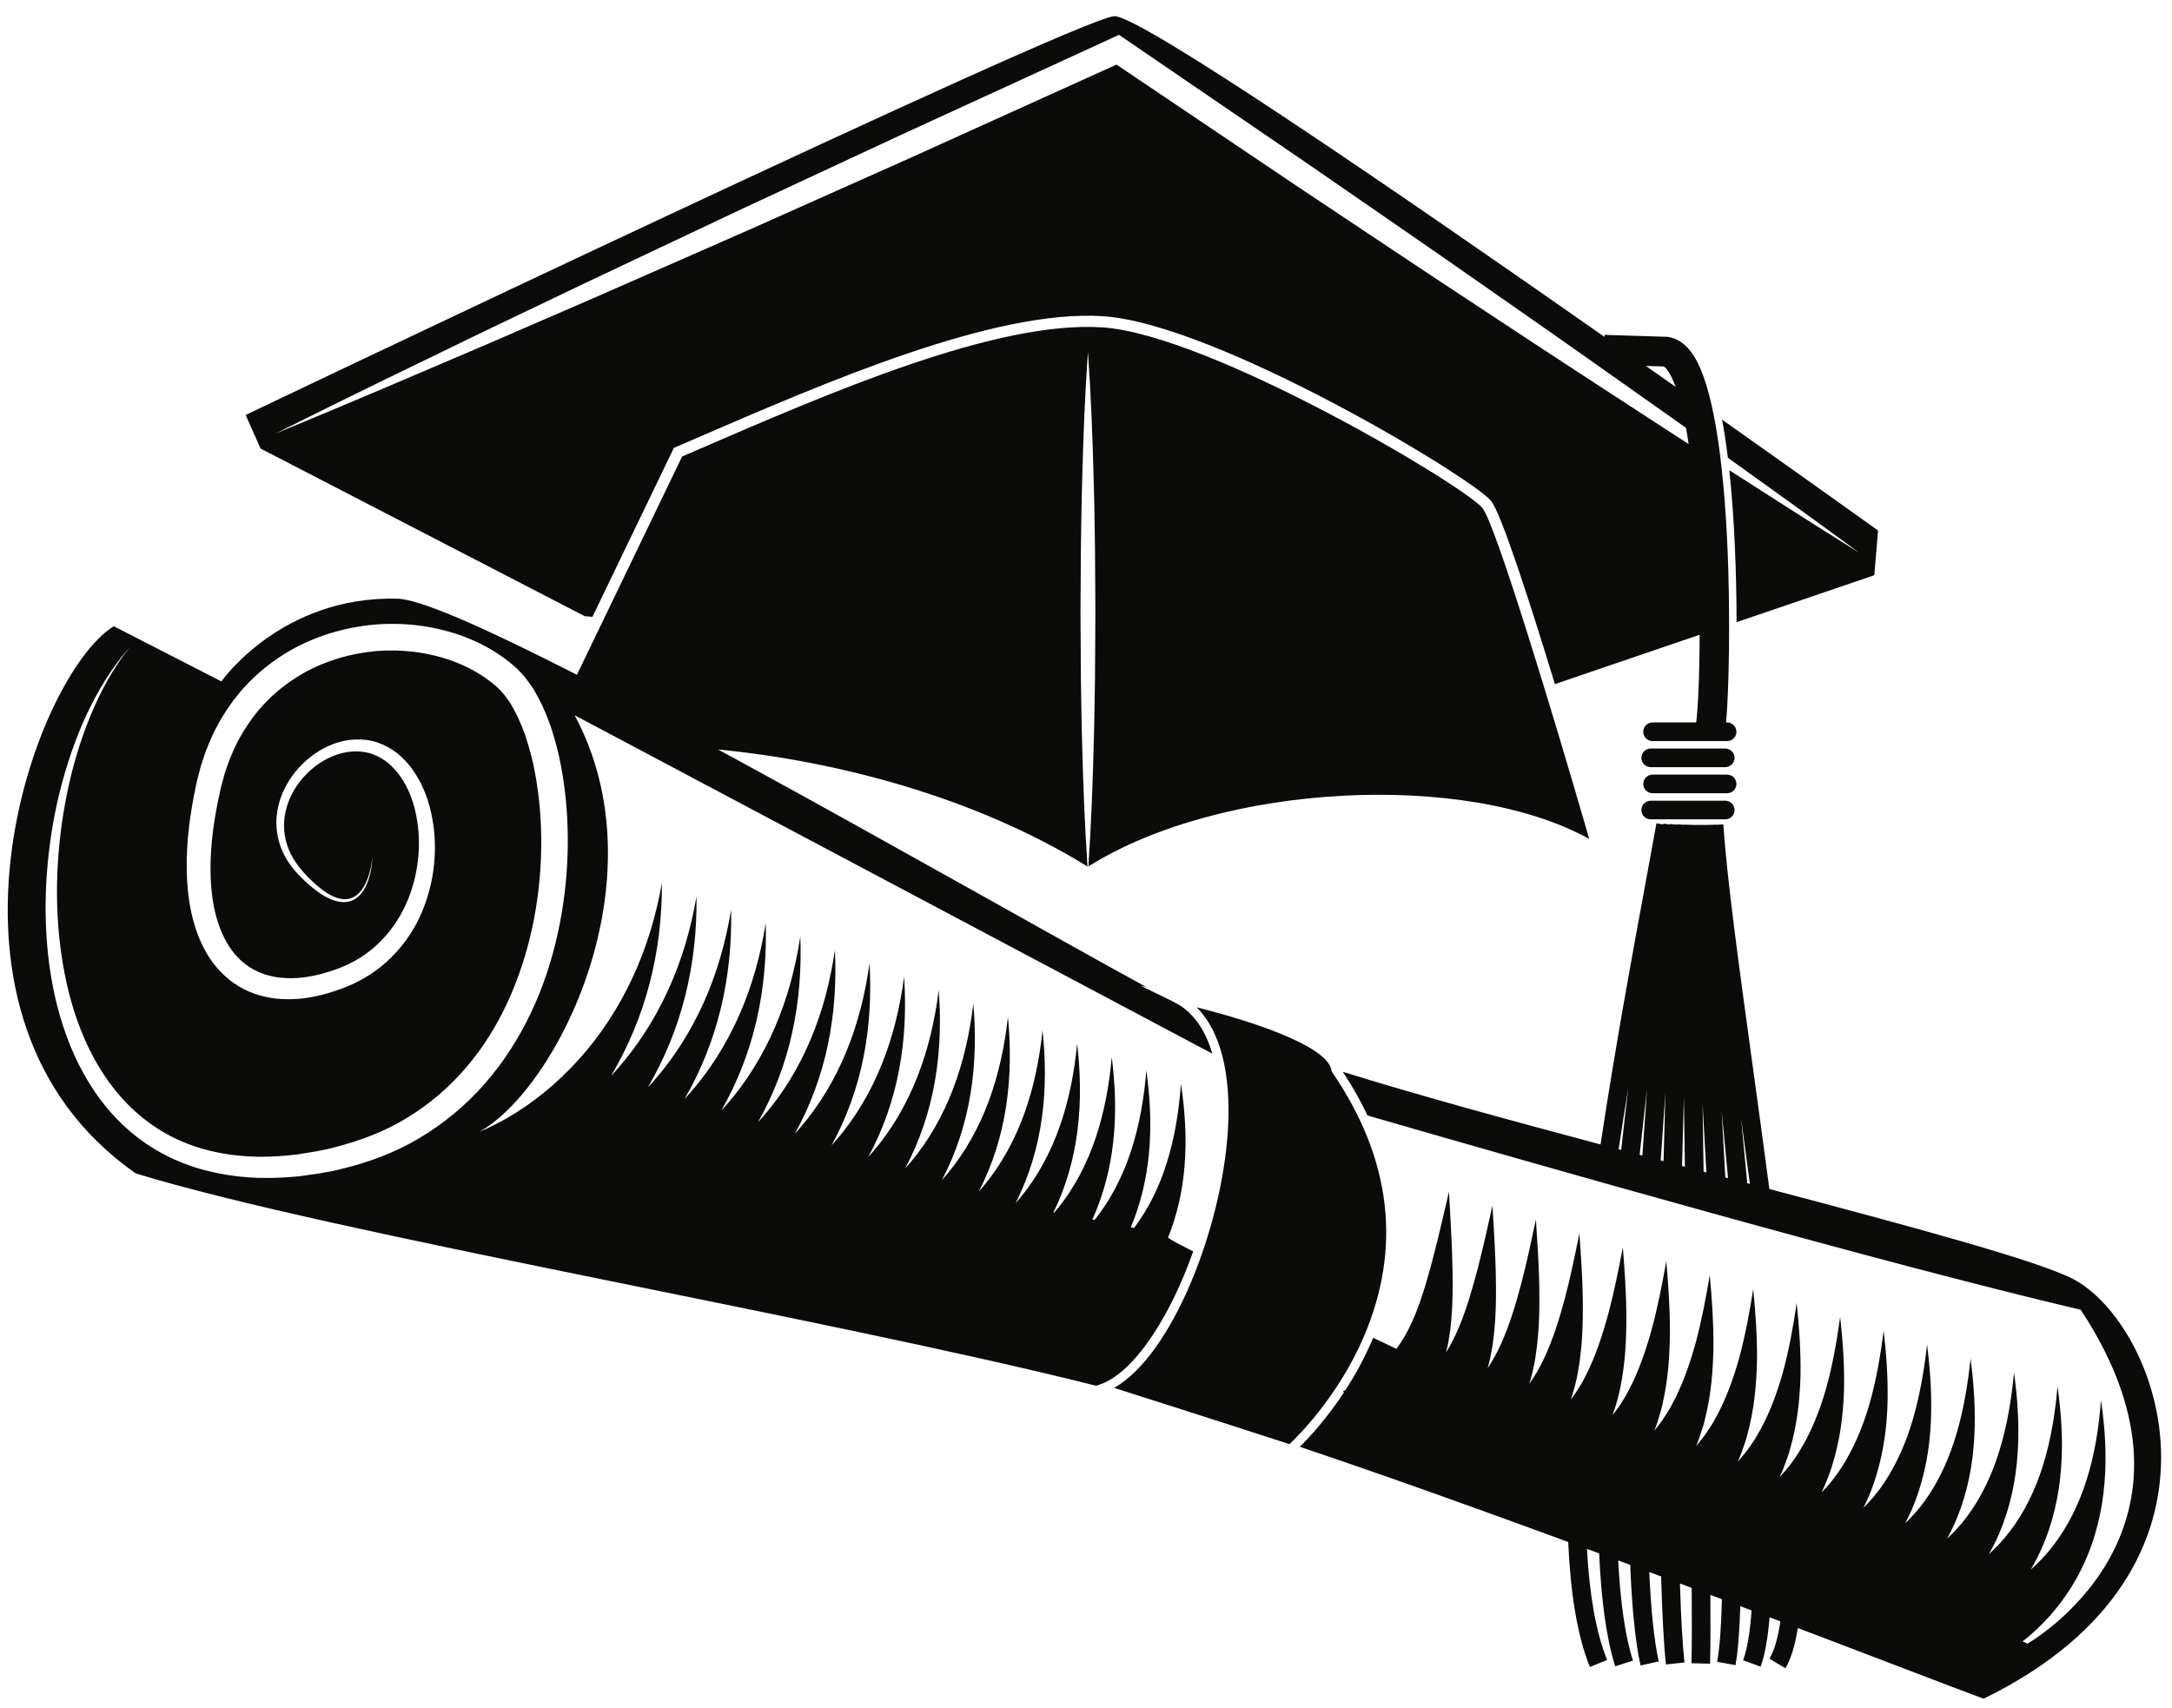 <?xml version="1.0" encoding="UTF-8" standalone="no"?>
<svg
   xmlns:dc="http://purl.org/dc/elements/1.1/"
   xmlns:cc="http://creativecommons.org/ns#"
   xmlns:rdf="http://www.w3.org/1999/02/22-rdf-syntax-ns#"
   xmlns:svg="http://www.w3.org/2000/svg"
   xmlns="http://www.w3.org/2000/svg"
   xmlns:sodipodi="http://sodipodi.sourceforge.net/DTD/sodipodi-0.dtd"
   xmlns:inkscape="http://www.inkscape.org/namespaces/inkscape"
   version="1.1"
   x="0"
   y="0"
   width="562"
   height="442"
   viewBox="0, 0, 562, 442"
   id="svg5"
   sodipodi:docname="graphII-06-diploma-symbol.svg"
   inkscape:version="0.92.5 (2060ec1f9f, 2020-04-08)">
  <defs
     id="defs9" />
  <sodipodi:namedview
     pagecolor="#ffffff"
     bordercolor="#666666"
     borderopacity="1"
     objecttolerance="10"
     gridtolerance="10"
     guidetolerance="10"
     inkscape:pageopacity="0"
     inkscape:pageshadow="2"
     inkscape:window-width="2127"
     inkscape:window-height="1649"
     id="namedview7"
     showgrid="false"
     inkscape:zoom="1.5102009"
     inkscape:cx="422.99551"
     inkscape:cy="-18.135971"
     inkscape:window-x="922"
     inkscape:window-y="332"
     inkscape:window-maximized="0"
     inkscape:current-layer="svg5" />
  <g
     id="Layer_1">
    <path
       d="M427.117,198.507 L446.404,198.507 C447.736,198.507 448.815,197.428 448.815,196.096 C448.815,194.764 447.736,193.685 446.404,193.685 L427.117,193.685 C425.786,193.685 424.706,194.764 424.706,196.096 C424.706,197.428 425.786,198.507 427.117,198.507 M446.886,200.436 L427.599,200.436 C426.267,200.436 425.188,201.515 425.188,202.846 C425.188,204.178 426.267,205.257 427.599,205.257 L446.886,205.257 C448.217,205.257 449.296,204.178 449.296,202.846 C449.296,201.515 448.217,200.436 446.886,200.436 M446.404,207.187 L427.117,207.187 C425.786,207.187 424.706,208.266 424.706,209.596 C424.706,210.929 425.786,212.007 427.117,212.007 L446.404,212.007 C447.736,212.007 448.815,210.929 448.815,209.596 C448.815,208.266 447.736,207.187 446.404,207.187 M344.702,277.437 L344.553,277.219 L344.511,276.959 C343.474,270.406 322.48,263.851 309.641,260.654 C315.755,266.762 318.597,277.743 317.718,292.376 C316.202,317.635 303.316,350.621 288.284,359.128 C307.526,365.216 329.604,372.371 333.648,373.681 C335.986,371.481 346.269,361.26 352.85,345.956 C362.763,322.9 360.022,299.846 344.702,277.437 M452.777,306.333 C452.019,300.611 451.255,294.952 450.501,289.419 C451.036,294.965 451.572,300.558 452.098,306.156 C452.324,306.215 452.551,306.275 452.777,306.333 M447.131,304.846 C446.578,298.983 446.02,293.172 445.47,287.476 C445.614,290.057 445.758,292.653 445.904,295.263 C446.077,298.375 446.251,301.512 446.427,304.662 C446.662,304.723 446.897,304.786 447.131,304.846 M441.526,303.372 C441.38,300.746 441.235,298.13 441.089,295.532 C440.906,292.237 440.723,288.962 440.542,285.715 C440.623,291.448 440.71,297.287 440.805,303.181 C441.045,303.245 441.286,303.308 441.526,303.372 M435.962,301.906 C435.867,295.852 435.777,289.857 435.698,283.985 C435.528,289.794 435.37,295.723 435.223,301.711 L435.962,301.906 z M430.439,300.45 C430.586,294.465 430.746,288.547 430.917,282.75 C430.499,288.507 430.095,294.359 429.71,300.257 C429.954,300.321 430.197,300.385 430.439,300.45 M424.959,299.002 C425.344,293.219 425.745,287.521 426.154,281.957 C425.506,287.471 424.869,293.106 424.252,298.815 C424.489,298.877 424.724,298.94 424.959,299.002 M419.486,297.551 C420.075,292.147 420.684,286.801 421.304,281.554 C420.459,286.733 419.625,292.021 418.814,297.374 C419.038,297.433 419.261,297.493 419.486,297.551 M513.251,439.548 C506.763,437.172 488.72,430.202 465.183,421.255 C464.47,425.716 463.421,429.256 461.972,431.672 L457.837,429.192 C459.13,427.036 460.053,423.746 460.667,419.541 C459.745,419.191 458.818,418.839 457.88,418.484 C457.42,423.918 456.666,428.27 455.552,431.271 L451.032,429.592 C452.106,426.697 452.81,422.295 453.213,416.716 C452.248,416.351 451.275,415.984 450.296,415.614 C450.101,422.084 449.706,427.295 449.051,430.866 L444.308,429.998 C444.983,426.317 445.372,420.773 445.539,413.819 C444.551,413.446 443.558,413.072 442.559,412.697 C442.606,420.18 442.586,426.253 442.477,430.494 L437.657,430.37 C437.774,425.833 437.787,419.158 437.725,410.879 C436.715,410.5 435.701,410.119 434.681,409.738 C434.942,418.27 435.324,425.276 435.851,430.173 L431.057,430.69 C430.482,425.34 430.077,417.502 429.815,407.916 C428.796,407.535 427.773,407.152 426.748,406.77 C427.175,416.407 427.959,424.355 429.195,429.909 L424.488,430.955 C423.087,424.656 422.24,415.685 421.812,404.931 C420.779,404.546 419.741,404.161 418.702,403.775 C419.262,414.39 420.469,423.307 422.525,429.694 L417.934,431.17 C415.62,423.976 414.317,413.899 413.772,401.947 C412.722,401.559 411.669,401.169 410.616,400.781 C411.264,412.415 412.895,422.304 415.847,429.519 L411.385,431.344 C408.084,423.276 406.354,412.102 405.767,398.994 C382.126,390.296 357.816,381.586 336.316,374.37 C338.648,372.07 343.172,367.239 347.731,360.316 L347.493,360.017 C347.726,359.884 347.952,359.75 348.183,359.618 C350.558,355.938 352.92,351.703 354.966,346.961 C355.079,346.7 355.189,346.429 355.3,346.164 C357.274,347.096 359.28,348.044 361.319,349.007 C363.333,346.346 364.966,343.192 366.364,339.687 C368.267,334.894 369.719,329.641 371.085,324.366 C372.447,319.076 373.667,313.708 374.919,308.355 C375.221,313.847 375.56,319.333 375.741,324.868 C375.91,330.408 376.016,335.983 375.487,341.806 L375.273,344 L374.921,346.224 C374.76,347.455 374.465,348.693 374.164,349.942 C375.371,348.021 376.441,345.92 377.4,343.661 C379.432,338.863 380.963,333.565 382.361,328.22 C383.755,322.863 384.948,317.404 386.167,311.952 C386.503,317.529 386.869,323.105 387.014,328.741 C387.148,334.38 387.169,340.074 386.468,346 C386.374,346.742 386.297,347.486 386.185,348.233 L385.76,350.488 C385.575,351.663 385.25,352.838 384.925,354.022 C386.233,352.083 387.393,349.952 388.426,347.65 C390.59,342.843 392.205,337.5 393.633,332.083 C395.06,326.653 396.232,321.102 397.413,315.549 C397.788,321.212 398.176,326.884 398.285,332.624 C398.38,338.365 398.313,344.177 397.437,350.205 C397.318,350.958 397.239,351.715 397.081,352.473 L396.586,354.758 C396.381,355.875 396.036,356.981 395.689,358.096 C397.065,356.125 398.374,353.999 399.445,351.652 C401.74,346.836 403.441,341.443 404.906,335.954 C406.365,330.448 407.517,324.803 408.659,319.147 C409.074,324.899 409.481,330.668 409.554,336.514 C409.61,342.36 409.446,348.294 408.394,354.417 C407.985,356.979 407.31,359.564 406.46,362.153 C407.916,360.172 409.308,358.034 410.455,355.666 C412.881,350.838 414.673,345.395 416.175,339.83 C417.667,334.248 418.806,328.506 419.904,322.745 C420.364,328.587 420.785,334.458 420.823,340.413 C420.834,346.366 420.569,352.422 419.336,358.637 C418.868,361.15 418.142,363.67 417.247,366.188 L418.286,364.795 C418.677,364.273 419.089,363.759 419.416,363.179 C420.091,362.037 420.878,360.942 421.456,359.693 C424.015,354.851 425.902,349.356 427.446,343.713 C428.967,338.05 430.097,332.213 431.151,326.342 C431.655,332.279 432.086,338.252 432.089,344.319 C432.054,350.381 431.681,356.56 430.269,362.863 C429.985,364.449 429.436,366.002 428.983,367.59 C428.771,368.39 428.451,369.162 428.144,369.943 L428.033,370.223 C428.777,369.238 429.602,368.289 430.301,367.223 L431.961,364.648 L432.447,363.73 C435.141,358.873 437.126,353.326 438.713,347.603 C440.265,341.858 441.391,335.921 442.397,329.939 C442.95,335.972 443.387,342.051 443.354,348.232 C443.27,354.406 442.785,360.708 441.188,367.093 L440.905,368.295 L440.528,369.483 L439.757,371.874 C439.493,372.66 439.179,373.433 438.85,374.207 C439.625,373.253 440.439,372.305 441.178,371.281 L442.326,369.561 C442.718,368.988 443.112,368.409 443.43,367.778 C446.26,362.901 448.346,357.301 449.981,351.498 C451.561,345.667 452.688,339.631 453.643,333.537 C454.247,339.667 454.684,345.855 454.618,352.152 C454.481,358.438 453.876,364.863 452.096,371.329 C451.913,372.145 451.638,372.943 451.357,373.742 L450.519,376.157 C450.253,376.847 449.953,377.53 449.648,378.212 C450.457,377.287 451.261,376.336 452.045,375.346 L453.241,373.618 C453.635,373.034 454.076,372.472 454.404,371.834 C457.369,366.937 459.569,361.286 461.241,355.396 C462.862,349.482 463.985,343.342 464.889,337.134 C465.543,343.364 465.988,349.663 465.874,356.077 C465.693,362.48 464.957,369.026 462.994,375.567 C462.795,376.397 462.461,377.19 462.173,378.002 L461.269,380.441 C461.009,381.036 460.73,381.63 460.452,382.225 C462.266,380.34 463.921,378.236 465.369,375.899 C468.466,370.98 470.792,365.277 472.492,359.298 C474.167,353.302 475.282,347.055 476.135,340.732 C476.84,347.061 477.294,353.475 477.122,360.008 C476.908,366.529 476.024,373.195 473.879,379.807 C473.201,381.956 472.333,384.083 471.321,386.169 C473.158,384.321 474.845,382.26 476.325,379.971 C479.555,375.029 482.014,369.275 483.743,363.205 C485.471,357.125 486.581,350.769 487.382,344.33 C488.139,350.762 488.602,357.292 488.367,363.943 C488.12,370.584 487.082,377.37 484.755,384.05 C484.047,386.117 483.164,388.157 482.149,390.154 C484.016,388.33 485.74,386.3 487.272,384.051 C490.644,379.086 493.222,373.275 494.989,367.115 C496.775,360.95 497.882,354.483 498.627,347.926 C499.44,354.462 499.91,361.113 499.608,367.884 C499.315,374.647 498.136,381.549 495.622,388.294 C494.88,390.281 493.981,392.239 492.965,394.156 C494.864,392.353 496.625,390.347 498.203,388.131 C501.751,383.16 504.398,377.268 506.233,371.028 C508.081,364.778 509.185,358.2 509.874,351.524 C510.743,358.165 511.217,364.937 510.846,371.829 C510.477,378.708 509.208,385.741 506.469,392.535 C505.704,394.442 504.799,396.319 503.788,398.157 C505.711,396.376 507.505,394.399 509.115,392.212 C512.814,387.221 515.571,381.269 517.473,374.944 C519.385,368.609 520.49,361.916 521.12,355.121 C522.047,361.868 522.526,368.764 522.082,375.778 C521.636,382.775 520.231,389.926 517.296,396.77 C516.519,398.599 515.617,400.398 514.615,402.156 C516.561,400.401 518.379,398.452 520.02,396.297 C523.861,391.282 526.745,385.277 528.712,378.864 C530.69,372.442 531.798,365.634 532.367,358.719 C533.354,365.572 533.833,372.594 533.314,379.73 C532.794,386.848 531.235,394.109 528.116,401.004 C527.331,402.754 526.438,404.474 525.449,406.154 C527.411,404.424 529.249,402.505 530.915,400.386 C534.9,395.346 537.912,389.287 539.947,382.786 C541.995,376.277 543.108,369.353 543.613,362.317 C544.663,369.276 545.141,376.428 544.542,383.685 C543.947,390.925 542.23,398.293 538.926,405.237 C535.65,412.173 530.74,418.614 524.546,423.759 C524.152,424.089 523.739,424.398 523.335,424.717 C524.162,425.101 524.6,425.304 524.6,425.304 C524.6,425.304 576.109,396.198 538.39,338.916 C487.309,326.935 395.818,300.792 353.842,288.638 C352.096,284.937 349.976,281.164 347.438,277.331 C366.049,283.134 389.769,289.64 414.137,296.13 C418.046,270.317 422.521,246.099 425.809,228.306 C426.887,222.471 427.838,217.322 428.601,213.032 L430.346,213.342 L430.378,213.116 L432.14,213.366 L432.159,213.199 L433.936,213.389 L433.943,213.283 L435.727,213.411 L435.729,213.366 L437.974,213.449 L441.554,213.459 L444.129,213.381 L444.131,213.416 L445.917,213.301 C446.785,226.909 449.91,249.652 453.527,275.988 C454.936,286.243 456.402,296.916 457.818,307.664 C495.07,317.499 527.167,326.202 536.305,330.905 C558.825,342.495 582.48,405.795 513.251,439.548 M108.566,294.461 C114.867,290.722 120.567,285.965 125.392,280.463 C130.228,274.965 134.194,268.757 137.319,262.197 C140.458,255.636 142.729,248.708 144.293,241.657 C145.854,234.6 146.707,227.408 146.884,220.196 C147.052,212.983 146.558,205.742 145.229,198.583 C144.602,194.998 143.636,191.45 142.489,187.936 C141.248,184.437 139.731,180.981 137.639,177.684 L135.873,175.28 C135.237,174.5 134.47,173.77 133.764,173.023 C132.308,171.661 130.813,170.518 129.225,169.429 C126.052,167.288 122.617,165.616 119.064,164.365 C111.948,161.873 104.379,161.008 96.945,161.619 C89.518,162.271 82.193,164.393 75.616,168.026 C72.341,169.86 69.268,172.062 66.478,174.582 C65.799,175.231 65.077,175.838 64.438,176.529 L62.516,178.591 C61.331,180.048 60.125,181.492 59.102,183.063 C56.99,186.159 55.193,189.467 53.84,192.929 C53.078,194.631 52.591,196.421 51.982,198.171 L51.286,200.852 L50.942,202.191 L50.667,203.507 C49.179,210.521 48.201,217.711 48.312,225.035 C48.37,228.692 48.701,232.383 49.489,236.047 C50.283,239.703 51.53,243.352 53.505,246.718 C55.478,250.067 58.283,253.1 61.723,255.175 C63.434,256.234 65.302,256.982 67.194,257.573 C69.103,258.069 71.046,258.455 72.979,258.512 C76.852,258.735 80.635,258.167 84.209,257.18 C86.005,256.68 87.737,256.103 89.464,255.41 C90.323,255.027 91.206,254.704 92.04,254.266 C92.867,253.816 93.727,253.428 94.523,252.922 C101.041,249.097 106.137,243.055 109.071,236.242 C111.996,229.413 113.079,221.913 112.276,214.602 C111.841,210.954 111.011,207.317 109.464,203.915 C108.744,202.197 107.759,200.58 106.686,199.03 C105.572,197.498 104.25,196.098 102.754,194.884 C101.231,193.7 99.497,192.748 97.651,192.122 C95.804,191.475 93.831,191.27 91.915,191.344 C88.049,191.491 84.435,192.978 81.388,195.078 C78.358,197.22 75.811,200.011 74.06,203.263 C73.169,204.876 72.471,206.607 72.058,208.411 C71.637,210.207 71.406,212.065 71.542,213.914 C71.74,217.613 73.14,221.188 75.331,224.068 C76.387,225.547 77.687,226.808 78.951,228.033 C80.265,229.228 81.626,230.384 83.131,231.364 C84.633,232.331 86.308,233.15 88.152,233.379 C89.065,233.477 90.026,233.429 90.903,233.093 C91.78,232.765 92.545,232.209 93.161,231.545 C94.402,230.206 95.11,228.524 95.592,226.837 C96.05,225.141 96.362,223.386 96.268,221.634 C96.274,223.383 95.874,225.112 95.338,226.758 C94.784,228.394 93.997,229.994 92.783,231.173 C92.181,231.759 91.468,232.217 90.688,232.466 C89.908,232.721 89.069,232.719 88.26,232.591 C86.628,232.304 85.104,231.478 83.727,230.485 C81.01,228.457 78.477,225.946 76.56,223.197 C74.632,220.427 73.527,217.145 73.489,213.843 C73.41,207.188 77.421,200.892 82.909,197.334 C85.665,195.573 88.837,194.428 91.998,194.428 C93.567,194.425 95.135,194.639 96.579,195.208 C98.025,195.761 99.369,196.555 100.58,197.561 C101.758,198.603 102.831,199.783 103.741,201.109 C104.613,202.459 105.433,203.865 106.022,205.396 C107.299,208.41 107.96,211.702 108.262,214.997 C108.814,221.612 107.625,228.392 104.872,234.354 C102.082,240.297 97.62,245.37 91.977,248.538 C90.568,249.33 89.099,250.013 87.584,250.591 C86.054,251.17 84.452,251.67 82.868,252.078 C79.689,252.893 76.446,253.29 73.327,253.042 C71.756,252.971 70.254,252.62 68.789,252.221 C67.356,251.731 65.963,251.151 64.709,250.335 C63.463,249.516 62.278,248.591 61.281,247.452 C60.744,246.925 60.311,246.29 59.837,245.696 C59.405,245.065 58.979,244.424 58.597,243.752 C55.543,238.313 54.483,231.612 54.467,224.97 C54.44,218.289 55.425,211.526 56.922,204.878 L57.198,203.63 L57.522,202.431 L58.172,200.038 C58.739,198.495 59.182,196.897 59.876,195.413 C61.102,192.369 62.71,189.508 64.571,186.849 C68.252,181.488 73.238,177.126 78.896,173.96 C84.595,170.843 90.998,169.007 97.509,168.459 C104.02,167.948 110.652,168.749 116.741,170.91 C119.781,171.994 122.679,173.425 125.301,175.211 C125.934,175.684 126.61,176.108 127.213,176.615 C127.791,177.125 128.478,177.613 128.971,178.136 C129.449,178.675 129.971,179.142 130.435,179.716 L131.774,181.543 C133.442,184.159 134.784,187.127 135.894,190.218 C136.923,193.351 137.824,196.565 138.412,199.875 C139.664,206.471 140.162,213.267 140.029,220.041 C139.747,233.589 136.939,247.158 131.316,259.378 C128.497,265.478 124.92,271.21 120.573,276.274 C116.233,281.341 111.116,285.715 105.42,289.192 C99.738,292.71 93.4,295.099 86.894,296.783 C83.656,297.726 80.29,298.148 76.954,298.718 C73.598,299.125 70.227,299.348 66.869,299.323 C60.166,299.203 53.493,298.068 47.381,295.489 C41.266,292.937 35.802,288.936 31.364,283.944 C26.914,278.949 23.497,273.004 20.981,266.685 C18.453,260.358 16.849,253.639 15.868,246.833 C13.907,233.192 14.587,219.141 17.296,205.534 C18.679,198.73 20.625,192.023 23.258,185.578 C25.879,179.14 29.195,172.923 33.588,167.461 C28.925,172.695 25.264,178.788 22.291,185.158 C19.345,191.552 17.102,198.265 15.407,205.111 C13.71,211.959 12.65,218.966 12.128,226.02 C11.607,233.075 11.696,240.191 12.465,247.264 C13.254,254.33 14.752,261.365 17.23,268.118 C19.706,274.857 23.178,281.34 27.899,286.942 C32.588,292.556 38.615,297.156 45.372,300.125 C52.125,303.13 59.473,304.514 66.74,304.782 C70.38,304.882 74.009,304.712 77.607,304.346 C81.18,303.816 84.779,303.423 88.296,302.482 C95.341,300.798 102.276,298.239 108.566,294.461 M284.654,358.226 L283.639,358.578 C212.78,340.735 85.791,319.158 35.111,303.621 C-22.75,263.118 8.522,175.009 29.44,162.039 L57.291,176.327 C57.291,176.327 72.721,154.147 102.857,154.912 C108.753,155.062 125.234,162.407 146.696,173.297 C147.547,173.728 148.408,174.168 149.275,174.611 L176.493,118.133 L180.432,116.428 C214.931,101.484 257.857,82.881 285.262,84.711 C313.059,86.565 378.632,125.517 383.575,131.447 C386.853,135.38 401.512,183.519 411.211,217.083 C379.274,199.374 315.905,202.623 281.614,224.206 C282.336,213.55 282.739,202.894 283.005,192.239 C283.186,186.613 283.22,180.988 283.328,175.363 L283.429,158.487 L283.322,141.611 C283.218,135.986 283.178,130.36 283,124.735 C282.717,113.484 282.298,102.234 281.5,90.983 C280.703,102.234 280.286,113.484 280.001,124.735 C279.824,130.36 279.785,135.986 279.68,141.611 L279.574,158.487 L279.675,175.363 C279.783,180.988 279.818,186.613 279.996,192.239 C280.264,202.899 280.666,213.558 281.389,224.218 C252.221,206.18 216.277,196.877 185.805,193.935 C188.001,195.125 190.21,196.327 192.434,197.541 C229.976,218.018 270.572,241.134 296.533,255.366 L295.167,255.075 L303.173,258.982 C303.792,259.317 304.398,259.644 304.994,259.963 C309.029,262.429 311.958,266.743 313.688,272.636 L148.685,185.072 C171.425,227.384 144.23,281.757 123.956,292.902 C126.38,291.882 128.78,290.704 131.108,289.363 C137.991,285.41 144.368,280.171 149.875,274.018 C155.39,267.864 160.039,260.778 163.627,253.077 C167.224,245.375 169.752,237.068 171.266,228.466 C171.308,237.182 170.309,246.017 168.031,254.668 C165.878,262.868 162.563,270.88 158.126,278.363 C158.553,277.906 158.984,277.453 159.402,276.984 C164.816,270.903 169.36,263.887 172.847,256.266 C176.342,248.644 178.775,240.428 180.22,231.93 C180.332,240.532 179.434,249.26 177.263,257.822 C175.207,265.959 171.988,273.926 167.627,281.366 C168.064,280.896 168.503,280.431 168.929,279.95 C174.244,273.943 178.681,266.998 182.066,259.457 C185.46,251.914 187.798,243.789 189.173,235.394 C189.354,243.879 188.557,252.502 186.496,260.975 C184.537,269.05 181.415,276.97 177.13,284.368 C177.575,283.887 178.023,283.409 178.457,282.916 C183.67,276.982 188.002,270.107 191.286,262.646 C194.578,255.183 196.82,247.148 198.125,238.858 C198.377,247.228 197.68,255.743 195.729,264.126 C193.869,272.139 190.844,280.013 186.635,287.368 C187.088,286.875 187.544,286.386 187.985,285.88 C193.098,280.022 197.324,273.216 200.504,265.835 C203.695,258.452 205.843,250.508 207.078,242.322 C207.401,250.577 206.803,258.982 204.96,267.275 C203.201,275.226 200.274,283.055 196.142,290.368 C196.604,289.866 197.067,289.364 197.515,288.846 C202.527,283.062 206.645,276.326 209.724,269.024 C212.812,261.72 214.864,253.869 216.033,245.787 C216.422,253.924 215.924,262.221 214.192,270.424 C212.534,278.311 209.708,286.095 205.652,293.368 C206.121,292.854 206.591,292.341 207.045,291.812 C211.957,286.102 215.966,279.434 218.943,272.213 C221.929,264.989 223.885,257.228 224.986,249.251 C225.444,257.272 225.046,265.458 223.425,273.571 C221.867,281.394 219.144,289.132 215.163,296.366 C215.641,295.842 216.117,295.318 216.578,294.777 C221.387,289.141 225.289,282.543 228.162,275.402 C231.044,268.256 232.906,260.588 233.938,252.715 C234.465,260.62 234.167,268.695 232.655,276.715 C231.201,284.473 228.583,292.169 224.678,299.363 C225.162,298.83 225.643,298.294 226.11,297.742 C230.817,292.18 234.61,285.652 237.379,278.589 C240.159,271.524 241.928,263.947 242.892,256.179 C243.486,263.966 243.286,271.93 241.888,279.858 C240.537,287.552 238.023,295.204 234.195,302.359 C234.686,301.817 235.171,301.271 235.643,300.708 C240.248,295.22 243.932,288.759 246.599,281.778 C249.274,274.791 250.947,267.306 251.845,259.644 C252.506,267.313 252.404,275.164 251.12,282.999 C249.873,290.627 247.466,298.234 243.716,305.354 C244.211,304.803 244.703,304.247 245.178,303.672 C249.681,298.26 253.255,291.867 255.816,284.965 C258.388,278.058 259.967,270.666 260.798,263.108 C261.525,270.66 261.522,278.396 260.35,286.137 C259.209,293.701 256.912,301.264 253.238,308.348 C253.739,307.789 254.234,307.222 254.713,306.637 C259.113,301.299 262.577,294.974 265.033,288.152 C267.501,281.325 268.987,274.026 269.752,266.571 C270.544,274.005 270.639,281.627 269.581,289.274 C268.546,296.77 266.361,304.291 262.764,311.34 C263.27,310.773 263.767,310.197 264.25,309.603 C268.546,304.339 271.899,298.081 274.251,291.339 C276.615,284.591 278.006,277.386 278.705,270.036 C279.564,277.352 279.754,284.856 278.81,292.408 C277.91,299.637 275.917,306.909 272.568,313.76 L272.75,313.791 C273.1,313.387 273.451,312.986 273.788,312.567 C277.981,307.378 281.221,301.187 283.468,294.525 C285.727,287.858 287.025,280.746 287.659,273.5 C288.582,280.698 288.87,288.086 288.039,295.54 C287.292,302.283 285.581,309.086 282.654,315.551 C282.845,315.586 283.034,315.622 283.222,315.657 L283.328,315.533 C287.417,310.417 290.542,304.292 292.683,297.712 C294.837,291.124 296.042,284.105 296.612,276.964 C297.599,284.042 297.982,291.314 297.268,298.669 C296.654,305.008 295.185,311.422 292.603,317.56 C292.881,317.622 293.162,317.684 293.431,317.745 C297.131,312.858 299.963,307.083 301.9,300.898 C303.948,294.389 305.061,287.464 305.566,280.428 C306.616,287.388 307.094,294.54 306.496,301.797 C305.987,307.981 304.65,314.257 302.215,320.284 C302.58,320.454 302.869,320.617 303.059,320.769 C303.502,321.122 305.486,322.177 308.742,323.81 C302.655,341.027 293.372,355.199 284.654,358.226 M71.274,112.199 C89.75,104.611 108.096,96.737 126.453,88.888 L153.926,76.979 L181.343,64.945 L195.048,58.918 L236.061,40.624 L288.893,16.713 L335.412,48.043 C351.5,58.748 367.539,69.527 383.705,80.123 C399.821,90.787 416.017,101.334 432.226,111.864 C433.792,112.874 435.36,113.882 436.927,114.892 C436.703,113.388 436.472,112 436.239,110.711 C435.512,110.194 434.788,109.675 434.062,109.158 C418.287,97.99 402.5,86.839 386.632,75.806 C370.813,64.703 354.867,53.786 338.973,42.792 L291.106,10.085 L289.542,9.016 L287.82,9.808 L233.399,34.782 L192.686,53.735 L179.146,60.125 L152.079,72.923 L125.067,85.847 C107.1,94.551 89.122,103.231 71.274,112.199 M425.872,94.687 C428.482,96.522 431.049,98.329 433.565,100.101 C432.034,95.887 430.757,94.972 430.501,94.828 L425.872,94.687 z M67.417,116.056 L63.56,107.377 C63.56,107.377 277.643,5.156 288.251,4.192 C294.454,3.628 360.973,49.21 415.164,87.173 L415.179,86.646 L417.106,86.707 L431.484,87.159 C433.903,87.482 436.031,88.907 437.81,91.396 C448.904,106.922 447.975,172.577 446.612,186.935 L446.886,186.935 C447.5,186.935 448.052,187.171 448.478,187.549 C448.976,187.991 449.296,188.628 449.296,189.346 C449.296,190.678 448.217,191.756 446.886,191.756 L427.599,191.756 C426.267,191.756 425.188,190.678 425.188,189.346 C425.188,188.015 426.267,186.935 427.599,186.935 L438.876,186.935 C439.333,183.728 439.746,175.158 439.777,164.253 L402.331,177.019 C395.652,155.169 388.367,132.678 385.797,129.595 C380.67,123.443 314.746,83.778 285.455,81.825 C257.362,79.949 214.068,98.705 179.282,113.773 L174.354,115.906 L153.298,159.598 L151.315,159.451 L67.417,116.056 z M447.083,118.454 C446.657,114.98 446.157,111.663 445.577,108.578 C469.258,125.318 485.942,137.271 485.942,137.271 L484.977,148.843 L449.336,160.994 C449.309,148.754 448.825,134.394 447.454,121.667 C458.636,128.856 469.838,136.015 481.121,143.058 C469.838,134.761 458.471,126.592 447.083,118.454"
       fill="#0B0B09"
       id="path2" />
  </g>
</svg>
